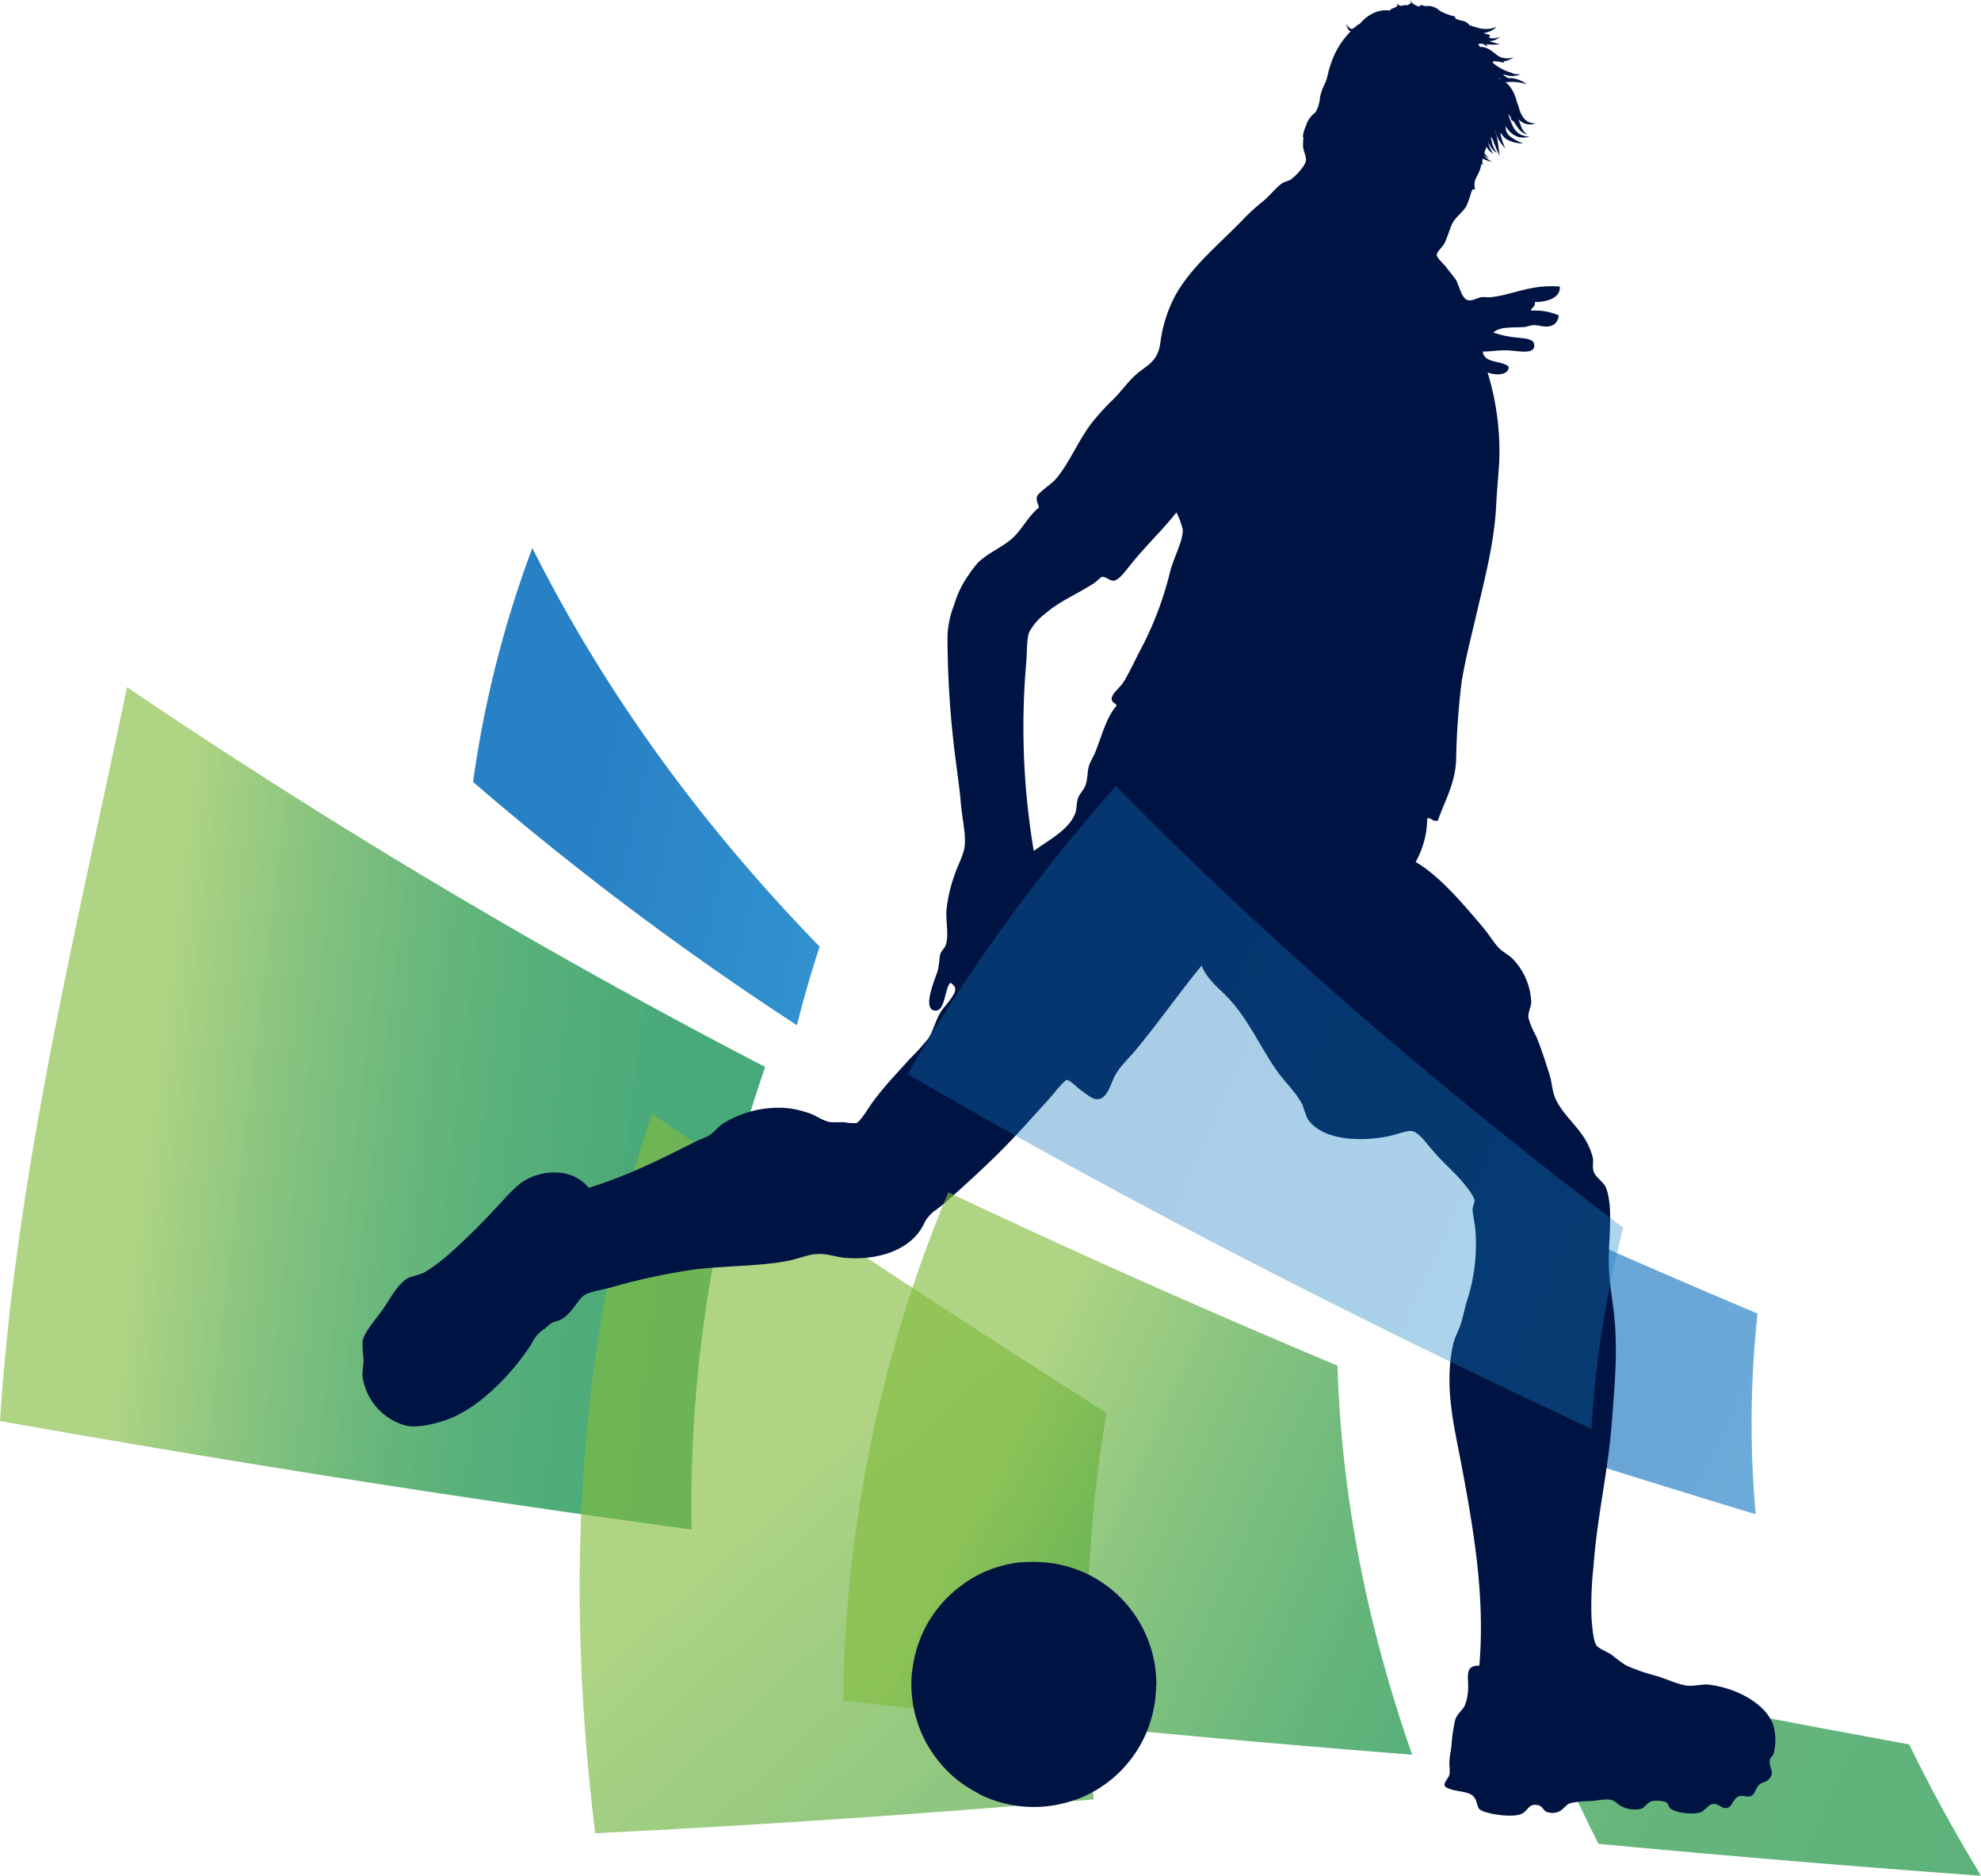 <svg xmlns="http://www.w3.org/2000/svg" xmlns:xlink="http://www.w3.org/1999/xlink" viewBox="0 0 360.12 340.91"><defs><style>.cls-1{isolation:isolate;}.cls-2,.cls-3,.cls-6,.cls-8{opacity:0.8;}.cls-2{fill:url(#linear-gradient);}.cls-3{fill:url(#linear-gradient-2);}.cls-4,.cls-5{mix-blend-mode:multiply;}.cls-4{fill:url(#linear-gradient-3);}.cls-5{opacity:0.7;fill:url(#linear-gradient-4);}.cls-6{fill:url(#linear-gradient-5);}.cls-7{fill:#001443;}.cls-8{fill:url(#linear-gradient-6);}.cls-9{opacity:0.4;mix-blend-mode:screen;fill:url(#linear-gradient-7);}</style><linearGradient id="linear-gradient" x1="1266.28" y1="97.93" x2="2201.21" y2="97.93" gradientTransform="matrix(0.71, 0.32, 0.41, -0.91, -995.81, -157.67)" gradientUnits="userSpaceOnUse"><stop offset="0.16" stop-color="#82bc3f" stop-opacity="0.8"/><stop offset="0.19" stop-color="#78b83f" stop-opacity="0.81"/><stop offset="0.34" stop-color="#4da741" stop-opacity="0.84"/><stop offset="0.5" stop-color="#2b9943" stop-opacity="0.87"/><stop offset="0.66" stop-color="#139044" stop-opacity="0.89"/><stop offset="0.83" stop-color="#058a45" stop-opacity="0.9"/><stop offset="1" stop-color="#008845" stop-opacity="0.9"/></linearGradient><linearGradient id="linear-gradient-2" x1="774.67" y1="1192.76" x2="905.65" y2="1192.76" gradientTransform="translate(-618.08 -1084.14) rotate(6.92)" xlink:href="#linear-gradient"/><linearGradient id="linear-gradient-3" x1="-247.43" y1="1667.28" x2="-65.32" y2="1667.28" gradientTransform="matrix(0.98, 0.22, 0.22, -0.98, -40.59, 1815.95)" gradientUnits="userSpaceOnUse"><stop offset="0.16" stop-color="#1173be" stop-opacity="0.9"/><stop offset="1" stop-color="#17a8e2" stop-opacity="0.8"/></linearGradient><linearGradient id="linear-gradient-4" x1="1304.64" y1="158.43" x2="1518.77" y2="158.43" gradientTransform="matrix(0.91, 0.41, 0.41, -0.91, -979.69, -150.61)" xlink:href="#linear-gradient-3"/><linearGradient id="linear-gradient-5" x1="2735.81" y1="-505.04" x2="3169.34" y2="-505.04" gradientTransform="matrix(0.67, 0.74, 0.74, -0.67, -1364.45, -2144.1)" xlink:href="#linear-gradient"/><linearGradient id="linear-gradient-6" x1="1201.39" y1="91.52" x2="1386.04" y2="91.52" gradientTransform="matrix(0.91, 0.41, 0.41, -0.91, -979.69, -150.61)" xlink:href="#linear-gradient"/><linearGradient id="linear-gradient-7" x1="1185.87" y1="181.74" x2="1487.84" y2="181.74" gradientTransform="matrix(0.91, 0.41, 0.41, -0.91, -979.69, -150.61)" xlink:href="#linear-gradient-3"/></defs><g class="cls-1"><g id="Capa_2" data-name="Capa 2"><g id="Capa_1-2" data-name="Capa 1"><path class="cls-2" d="M290.58,335.12q36.92,3.45,69.54,5.79c-4.93-8.13-9.26-16.09-13.06-23.87q-33.42-6.1-70.16-13.52A285.48,285.48,0,0,0,290.58,335.12Z"/><path class="cls-3" d="M23.09,124.89C13.85,169.17,2.89,213.2,0,258.27,44.63,266.2,86.68,272.69,125.73,278a242.71,242.71,0,0,1,13.37-84.08A1156.7,1156.7,0,0,1,23.09,124.89Z"/><path class="cls-4" d="M144.87,186.33A547.75,547.75,0,0,1,86,142.12,198.43,198.43,0,0,1,96.77,99.61C108.54,123,125,147.35,149,172.05Q146.69,179.06,144.87,186.33Z"/><path class="cls-5" d="M279,262.71q20.44,6.54,40.16,12.5a184.94,184.94,0,0,1,.34-36.47q-18.17-7.67-36.67-15.88A194.3,194.3,0,0,0,279,262.71Z"/><path class="cls-6" d="M108.19,333.19c33.64-1.65,63.52-3.82,90.63-6.15-2.35-26.23-1.25-49.55,2.34-70.23-25.94-16.49-53.55-34.54-82.67-54.39C106.83,237.58,101.75,280.77,108.19,333.19Z"/><path class="cls-7" d="M322.36,313.53c-1.33-3.87-6.75-6.78-11.71-7.34-1.27-.14-2.51.29-3.84.18-1.53-.13-3.64-1.13-5.6-1.75a35.58,35.58,0,0,1-5.59-1.92,28.24,28.24,0,0,1-2.62-1.93c-.79-.55-2.37-1.12-2.8-1.74-.54-.8-.74-3.12-.88-4.9a64.59,64.59,0,0,1,.36-9.44c.65-9.06,2.63-17.13,3.32-26.05.47-6.14,1.07-12.45.52-18.7-.26-3-.84-5.83-1-8.74-.35-4.87.93-11.11-.52-15.21-.4-1.13-1.93-2-2.27-3s0-1.79-.18-2.63a12.74,12.74,0,0,0-1.23-3c-1.59-2.87-4.66-5.12-5.76-8.22-.41-1.14-.46-2.54-.88-3.84-.78-2.44-1.49-4.75-2.44-7a15.67,15.67,0,0,1-1.4-3.32c-.1-1,.5-2,.52-2.79a12,12,0,0,0-3.32-7.87c-.74-.77-1.74-1.22-2.45-1.92-1.06-1.07-1.91-2.56-3-3.85s-2.1-2.49-3.15-3.67c-2.64-3-5.85-6.33-9.09-8.22a16.42,16.42,0,0,0,2.1-7.87c.56-.38.94.62,1.93.36,1.29-3.67,3.09-6.64,3.32-10.85a136,136,0,0,1,1-14.33c.7-4.31,1.8-8.44,2.8-12.76,1.49-6.38,3.17-12.74,3.5-19.58.12-2.43.35-4.84.52-7.34a48.61,48.61,0,0,0-2.1-16.61c1.29.55,3.81.64,3.85-1-1.23-1.27-4.48-.53-4.72-2.8,1.27.07,3-.34,5.07-.17,1.54.12,4.92.82,4.19-1.4-.26-.81-2.31-.85-3.49-1a18.92,18.92,0,0,1-3.85-.87c1.26-1.13,3.44-.86,5.6-1,.61-.06,1.2-.35,1.74-.35,1,0,2.06.46,3,.17s1.31-.7,1.57-1.92a10.55,10.55,0,0,0-5.07-.87c.11-.65.86-.66.7-1.58,2.43,0,4.66-.81,4.55-2.8-5.23-.47-8.52,1.5-12.59,1.93-.59.06-1.16-.09-1.75,0s-1.7.77-2.45.52c-1.11-.36-1.6-2.9-2.09-3.67-.38-.59-1.1-1.39-1.75-2.27-.52-.69-1.75-1.72-1.75-2.27s1-1.38,1.4-2.1c.64-1.31,1.1-3.07,1.57-3.85.66-1.09,1.85-1.9,2.45-3a17.73,17.73,0,0,0,.7-1.92c.13-.32.2-1.33.87-1-.48-1.69.46-2.36.88-3.67.11-.38.21-.75.29-1.12a1.76,1.76,0,0,0,.26.44,2.55,2.55,0,0,1-.1-1.08,2.25,2.25,0,0,0,.05-.22,5.36,5.36,0,0,0,1.65.59,6.51,6.51,0,0,1-1.48-1.15l0-.05a2.2,2.2,0,0,0,1,.49,2.59,2.59,0,0,1-.89-.88q.21-.59.39-1.14a3.11,3.11,0,0,0,1.31,1.28,4.55,4.55,0,0,1-1-2.14s0,0,0-.06.05.13.07.2a.22.22,0,0,0,.13.25,3.44,3.44,0,0,0,1.42,1.61,4.49,4.49,0,0,1-.94-2c-.07-.27-.13-.55-.19-.82a.37.37,0,0,1,.23.11l0,0,.26.63a.92.92,0,0,0,.19.49,15.38,15.38,0,0,0,.93,2.08c-.18-1-.24-1.95-.43-2.95a6.59,6.59,0,0,0-.5-1.64v0l.06,0A7.58,7.58,0,0,0,273.67,27a10.34,10.34,0,0,1-.92-2.8,1,1,0,0,1,.19.08,2.89,2.89,0,0,0,1,1.07,6,6,0,0,0,3,.71,8.15,8.15,0,0,1-2.52-1.34,2.21,2.21,0,0,1-.63-1,4.18,4.18,0,0,1-.09-.77l.22.32a4.05,4.05,0,0,0,1.85,1.54,3.51,3.51,0,0,0,2.29,0,3.53,3.53,0,0,1-2-.57,3.61,3.61,0,0,1-1.14-1.53l-.18-.4c-.21-.51-.39-1.05-.6-1.6h0l.46.56a2.25,2.25,0,0,1,.13.51c.15.09.29.19.44.3a12.63,12.63,0,0,0,.73,1.07,2.93,2.93,0,0,0,1.78,1.31,2.91,2.91,0,0,1-1.21-1.64c-.16-.37-.28-.75-.43-1.14a3.4,3.4,0,0,0,.83.62,2.49,2.49,0,0,0,2.31.06,2.28,2.28,0,0,1-1.92-.61,4.36,4.36,0,0,1-1-1.71c-.13-.35-.15-.59-.32-1s-.22-.68-.33-1a6.71,6.71,0,0,0-1.06-2.22,4.88,4.88,0,0,0-.85-.85,8.38,8.38,0,0,1,3.82.35,5.12,5.12,0,0,0-3.4-1.13c-.3-.22-.7-.38-.89-.68l.75.19a3.83,3.83,0,0,0,2.46-.21,4.11,4.11,0,0,1-1.49-.14.16.16,0,0,0,0-.07,9.49,9.49,0,0,1-3.18-1.54c-1.45-1.13,1.38-.34,1.67-.37a.42.42,0,0,0-.12-.23,2.57,2.57,0,0,0,.4-.06,4.28,4.28,0,0,0,1.47-.71,3.22,3.22,0,0,1-2.83-.2c-.76-.49-1.56-1.45-2.88-1.64a2.83,2.83,0,0,0-.41,0,2.42,2.42,0,0,0-.35-.41.55.55,0,0,1,.32-.18l.39,0a3.45,3.45,0,0,1,.94.51c0-.09-.07-.26-.14-.42a8.8,8.8,0,0,0,2.46,0,14.59,14.59,0,0,1-2-.57h0a2.73,2.73,0,0,0,2-.78,2.84,2.84,0,0,1-1.85.22c-.19-.11-.1-.31.05-.54A9.42,9.42,0,0,1,269.68,6a3.92,3.92,0,0,0,2.39-1.13A5,5,0,0,1,268.5,5c-.46-.12-.92-.27-1.37-.43a2.16,2.16,0,0,0-1.06-.74,8.7,8.7,0,0,1-1.35-.38c-.28-.07-.06-.38-.31-.48a9.5,9.5,0,0,1-2.65-1,3.34,3.34,0,0,0-2.16-.9,1.64,1.64,0,0,1-1.07-.13c-.31-.14-.35.22-.59.25a3.8,3.8,0,0,1-1.2-.62l0-.05h0a1.91,1.91,0,0,1-.37-.5,1.75,1.75,0,0,0,.18.53,4.72,4.72,0,0,0-.68.41,1.73,1.73,0,0,0-.93.07,1.46,1.46,0,0,1-.46,0,1.65,1.65,0,0,1-.55-.51,1.73,1.73,0,0,0,.16.37.87.87,0,0,1-.53.48c-.39.16-.73.25-.93.56a4.68,4.68,0,0,0-1.54,0,6.48,6.48,0,0,0-3.66,2.15l-.33.33c-.45.09-.39.29-.83.55-.24.14-.32.2-.33.27-.45.14-.93-.34-1.19-.9a2.14,2.14,0,0,0,.34,1,.93.93,0,0,0,.45.37,14.78,14.78,0,0,0-3.67,6.13,10.67,10.67,0,0,0-.4,1.33c0,.15-.07.3-.11.45a8.29,8.29,0,0,1-.53,1.62,9.41,9.41,0,0,0-.87,2.47,6.27,6.27,0,0,1-.77,2.63l-.08.11A4.76,4.76,0,0,0,237.36,23a5.48,5.48,0,0,0-.52,1.94l.12,0a10.86,10.86,0,0,0-.08,1.58c0,.89.61,1.81.52,2.62-.11,1.06-2,3-2.79,3.5-.49.33-1.1.35-1.58.7-1.17.85-2.13,2.16-3.32,3.15a37.62,37.62,0,0,0-3.49,3.14c-4.31,4.54-9.34,8.47-12.42,13.81a24.65,24.65,0,0,0-2.62,7.34c-.19.88-.23,1.89-.52,2.81-.82,2.52-2.52,3-4.2,4.54-1.37,1.22-2.6,2.94-4,4.37a44.66,44.66,0,0,0-4,4.37c-2.54,3.32-4.09,7.42-6.64,10.31-.81.92-3.15,2.35-3.33,3.15s.37,1.47.35,1.93c-2.22,1.85-3.12,4.25-5.24,5.94-1.88,1.5-4.22,2.44-5.94,4.19a25.4,25.4,0,0,0-1.58,2.1,18.08,18.08,0,0,0-2.62,5.42,16.84,16.84,0,0,0-1.22,5.94,176.74,176.74,0,0,0,1.57,22.91c.3,2.4.67,4.88.87,7.34s.9,5.37.7,7.52c-.16,1.78-1.31,3.67-1.92,5.59a27.23,27.23,0,0,0-1.4,6.12c-.15,2,.37,4.17,0,5.94-.26,1.26-.86,1.17-1.22,2.45a21.32,21.32,0,0,1-.35,2.62c-.37,1.32-3,7.13-.52,7.34,1.88.17,1.7-3.89,2.79-5.07,1.49.9.79,1.86.18,2.8s-1.61,1.91-2.1,2.8c-.85,1.53-1.25,3.3-2.1,4.55a44.72,44.72,0,0,1-3.32,3.66c-2.49,2.78-4.34,4.63-6.65,7.7-.84,1.12-2.35,3.78-3.14,4a9.29,9.29,0,0,1-2.28-.18,22,22,0,0,1-2.44,0c-1.38-.25-2.51-1.17-3.68-1.57a18.51,18.51,0,0,0-4.37-1,19.26,19.26,0,0,0-11.36,2.8c-.92.52-1.5,1.49-2.45,2.09-.71.47-1.81.82-2.61,1.23-6.36,3.2-12.36,6.23-19.41,8.39-2.89-3.51-8-3.41-11.54-1.39-1.57.88-3.12,2.71-4.55,4.19a116.24,116.24,0,0,1-8.74,8.74,32.36,32.36,0,0,1-5.07,3.85c-1,.5-2.32.68-3,1.05-1.75,1-3,3.35-4.37,5.42-1,1.52-3.48,4.2-3.84,5.94a21.61,21.61,0,0,0,.17,3.32c0,1.25-.29,2.4-.17,3.32A10.86,10.86,0,0,0,73.42,259c2.42.79,6.83-.5,8.92-1.4a25.24,25.24,0,0,0,6.12-4,42.9,42.9,0,0,0,8.22-9.45A6.18,6.18,0,0,1,99,241.51c.4-.3.84-.81,1.22-1,.63-.4,1.45-.43,2.1-.87,1.85-1.26,2.79-3.51,3.85-4.2s2.91-.92,4.71-1.4a114.92,114.92,0,0,1,15.39-3.32c5.59-.68,11.93-.57,17-1.57,1.86-.37,3.53-1.11,5.06-1.22,2-.17,3.65.56,5.42.69,6.66.51,12.15-1.89,14.17-6.12a6.22,6.22,0,0,1,2.27-2.62c.56-.46,1.22-.92,1.75-1.39,3.36-3,6.68-6,9.79-9.1s6-6.39,9.09-9.79c.88-1,2.65-3.3,3.14-3.32s2,1.5,2.63,1.93c1,.7,2,1.65,3,1.57,1.77-.15,2.31-2.84,3.14-4.37.94-1.73,2.63-3.19,4-4.9,4-4.82,8.08-10.67,11.72-15,1,2.55,3.17,4.09,4.89,5.94,3.62,3.87,5.75,8.84,8.74,13.11,1.51,2.15,3.6,4.05,4.73,6.3a22,22,0,0,0,.87,2.44c2.58,4,9.73,4.29,15,3.15,1.22-.26,3-1,4-.87s2.23,1.67,3.15,2.79c2.07,2.54,3.73,3.87,5.77,6.13.86,1,2.29,2.75,2.45,3.66.06.38-.36,1.12-.35,1.58,0,1.15.45,2.59.52,4a33.21,33.21,0,0,1-1.57,12.76c-.39,1.3-.65,2.69-1.05,4s-1.12,2.47-1.4,3.67c-1.76,7.67.17,15.13,1.4,21.68,2.1,11.19,4.45,24,3.32,36.89-3-.06-1.75,2.27-2.1,5.07a8.6,8.6,0,0,1-.52,2.1c-.38.9-1.35,1.47-1.75,2.61a29.81,29.81,0,0,0-.7,4.9c-.13.84-.27,1.63-.35,2.45s.12,2,0,2.62-1.11,1.52-.87,2.1c.13.33,1.23.66,1.39.7,1.78.44,3,.37,3.85,1.22.64.67.64,1.86,1.05,2.28.84.84,5.49,1.57,7.35,1,1.52-.42,1.43-2,3.14-1.74,1.3.2.93,1.23,2.27,1.39a2.75,2.75,0,0,0,2.62-.87c.54-.46.63-.68,1.23-.87a18.68,18.68,0,0,1,3.67-.36c1.36-.1,2.75-.47,3.85-.17a3,3,0,0,1,1.05.7,5.1,5.1,0,0,0,4.19.88c.79-.21,1.11-1.19,2.1-1.41a6,6,0,0,1,2.45.18c.46.22.42.74.7,1.05.73.83,3.75,1.3,5.42.87,1-.25,1.52-1.49,2.44-1.57,1.23-.11,1.47,1,2.62.7.93-.21,1-1.7,2.1-2.1.64-.23,1.57.22,2.1,0,.93-.39.79-1.31,1.57-2.1.4-.39,1.08-.44,1.4-.69,1.77-1.38.37-2.15.53-3.68.05-.52.56-.85.69-1.22A9.84,9.84,0,0,0,322.36,313.53ZM272.69,14.16v.34a2.83,2.83,0,0,1-.11-.31Zm-59.94,89.59a61.23,61.23,0,0,1-5.24,14c-1.22,2.28-2.24,4.59-3.32,6.29-.55.87-2.18,2.13-2.1,3s.78.64.88,1.23c-1.89,2.15-2.63,5.39-3.85,8.39-.39,1-1,1.83-1.23,2.79s-.19,2.17-.52,3.15-1.09,1.6-1.4,2.45-.18,1.91-.52,2.79c-1.18,3.08-5,4.92-7.52,6.83a135,135,0,0,1-1.4-33.92c.2-2.09.07-4.41.53-5.77a10,10,0,0,1,2.79-3.32c2.78-2.42,5.45-3.39,8.92-5.59.58-.38,1.33-1.2,1.57-1.23.64-.07,1.47.76,2.1.7,1-.1,2.1-1.71,3-2.79,1.86-2.35,3.59-4.12,5.42-6.13,1.22-1.32,2.09-2.36,3-3.49A14.66,14.66,0,0,1,215,96.24C215.14,98.12,213.4,101.31,212.75,103.75Z"/><path class="cls-8" d="M153.26,309.1a247,247,0,0,1,19.12-92.4c23.72,11.21,47.37,21.69,70.76,31.51.65,21.77,4.71,45.34,13.57,70.71C224.68,316.4,190.24,313.22,153.26,309.1Z"/><path class="cls-7" d="M210.21,306.41a22.28,22.28,0,0,0-5.77-15.25h0l-.09-.1v0A21.93,21.93,0,0,0,197.5,286a22.2,22.2,0,0,0-7.83-2.06v0h-.21a22.05,22.05,0,0,0-3.45,0l-.52,0a22.51,22.51,0,0,0-3.37.64l-.43.13a21.49,21.49,0,0,0-3.3,1.24l-.17.09a21.63,21.63,0,0,0-3,1.79L175,288h0a22.19,22.19,0,0,0-7.17,8.58,22.89,22.89,0,0,0-1,2.55.22.22,0,0,0,0-.08c-.07.21-.11.43-.18.64-.15.51-.29,1-.41,1.52-.07.31-.12.62-.18.93-.08.47-.16.94-.22,1.42,0,.15-.05.3-.06.45l0-.09a22.32,22.32,0,0,0,2.78,13.16l0,0,.1.15a21.76,21.76,0,0,0,1.56,2.35l.39.49a22.61,22.61,0,0,0,1.67,1.86l.37.37a21.7,21.7,0,0,0,2.27,1.87l.49.33a23.1,23.1,0,0,0,2.31,1.38c.1.05.18.12.29.17v0l.4.22a22.16,22.16,0,0,0,17.1.81h0l.11,0h0a22.17,22.17,0,0,0,11.81-10.18l0,0c.21-.39.41-.78.61-1.19a22.83,22.83,0,0,0,.89-2.19c.09-.26.16-.53.24-.79.15-.48.3-1,.41-1.44.07-.3.12-.61.18-.91s.17-.9.23-1.35.06-.63.09-.94.07-.89.08-1.34c0-.1,0-.2,0-.3Z"/><path class="cls-9" d="M165,195.21c40.78,23.75,82.67,45.07,124.3,64.48a190.66,190.66,0,0,1,5.78-36.56c-33.92-25.69-64.88-52.41-92.21-80.27A322.94,322.94,0,0,0,165,195.21Z"/></g></g></g></svg>